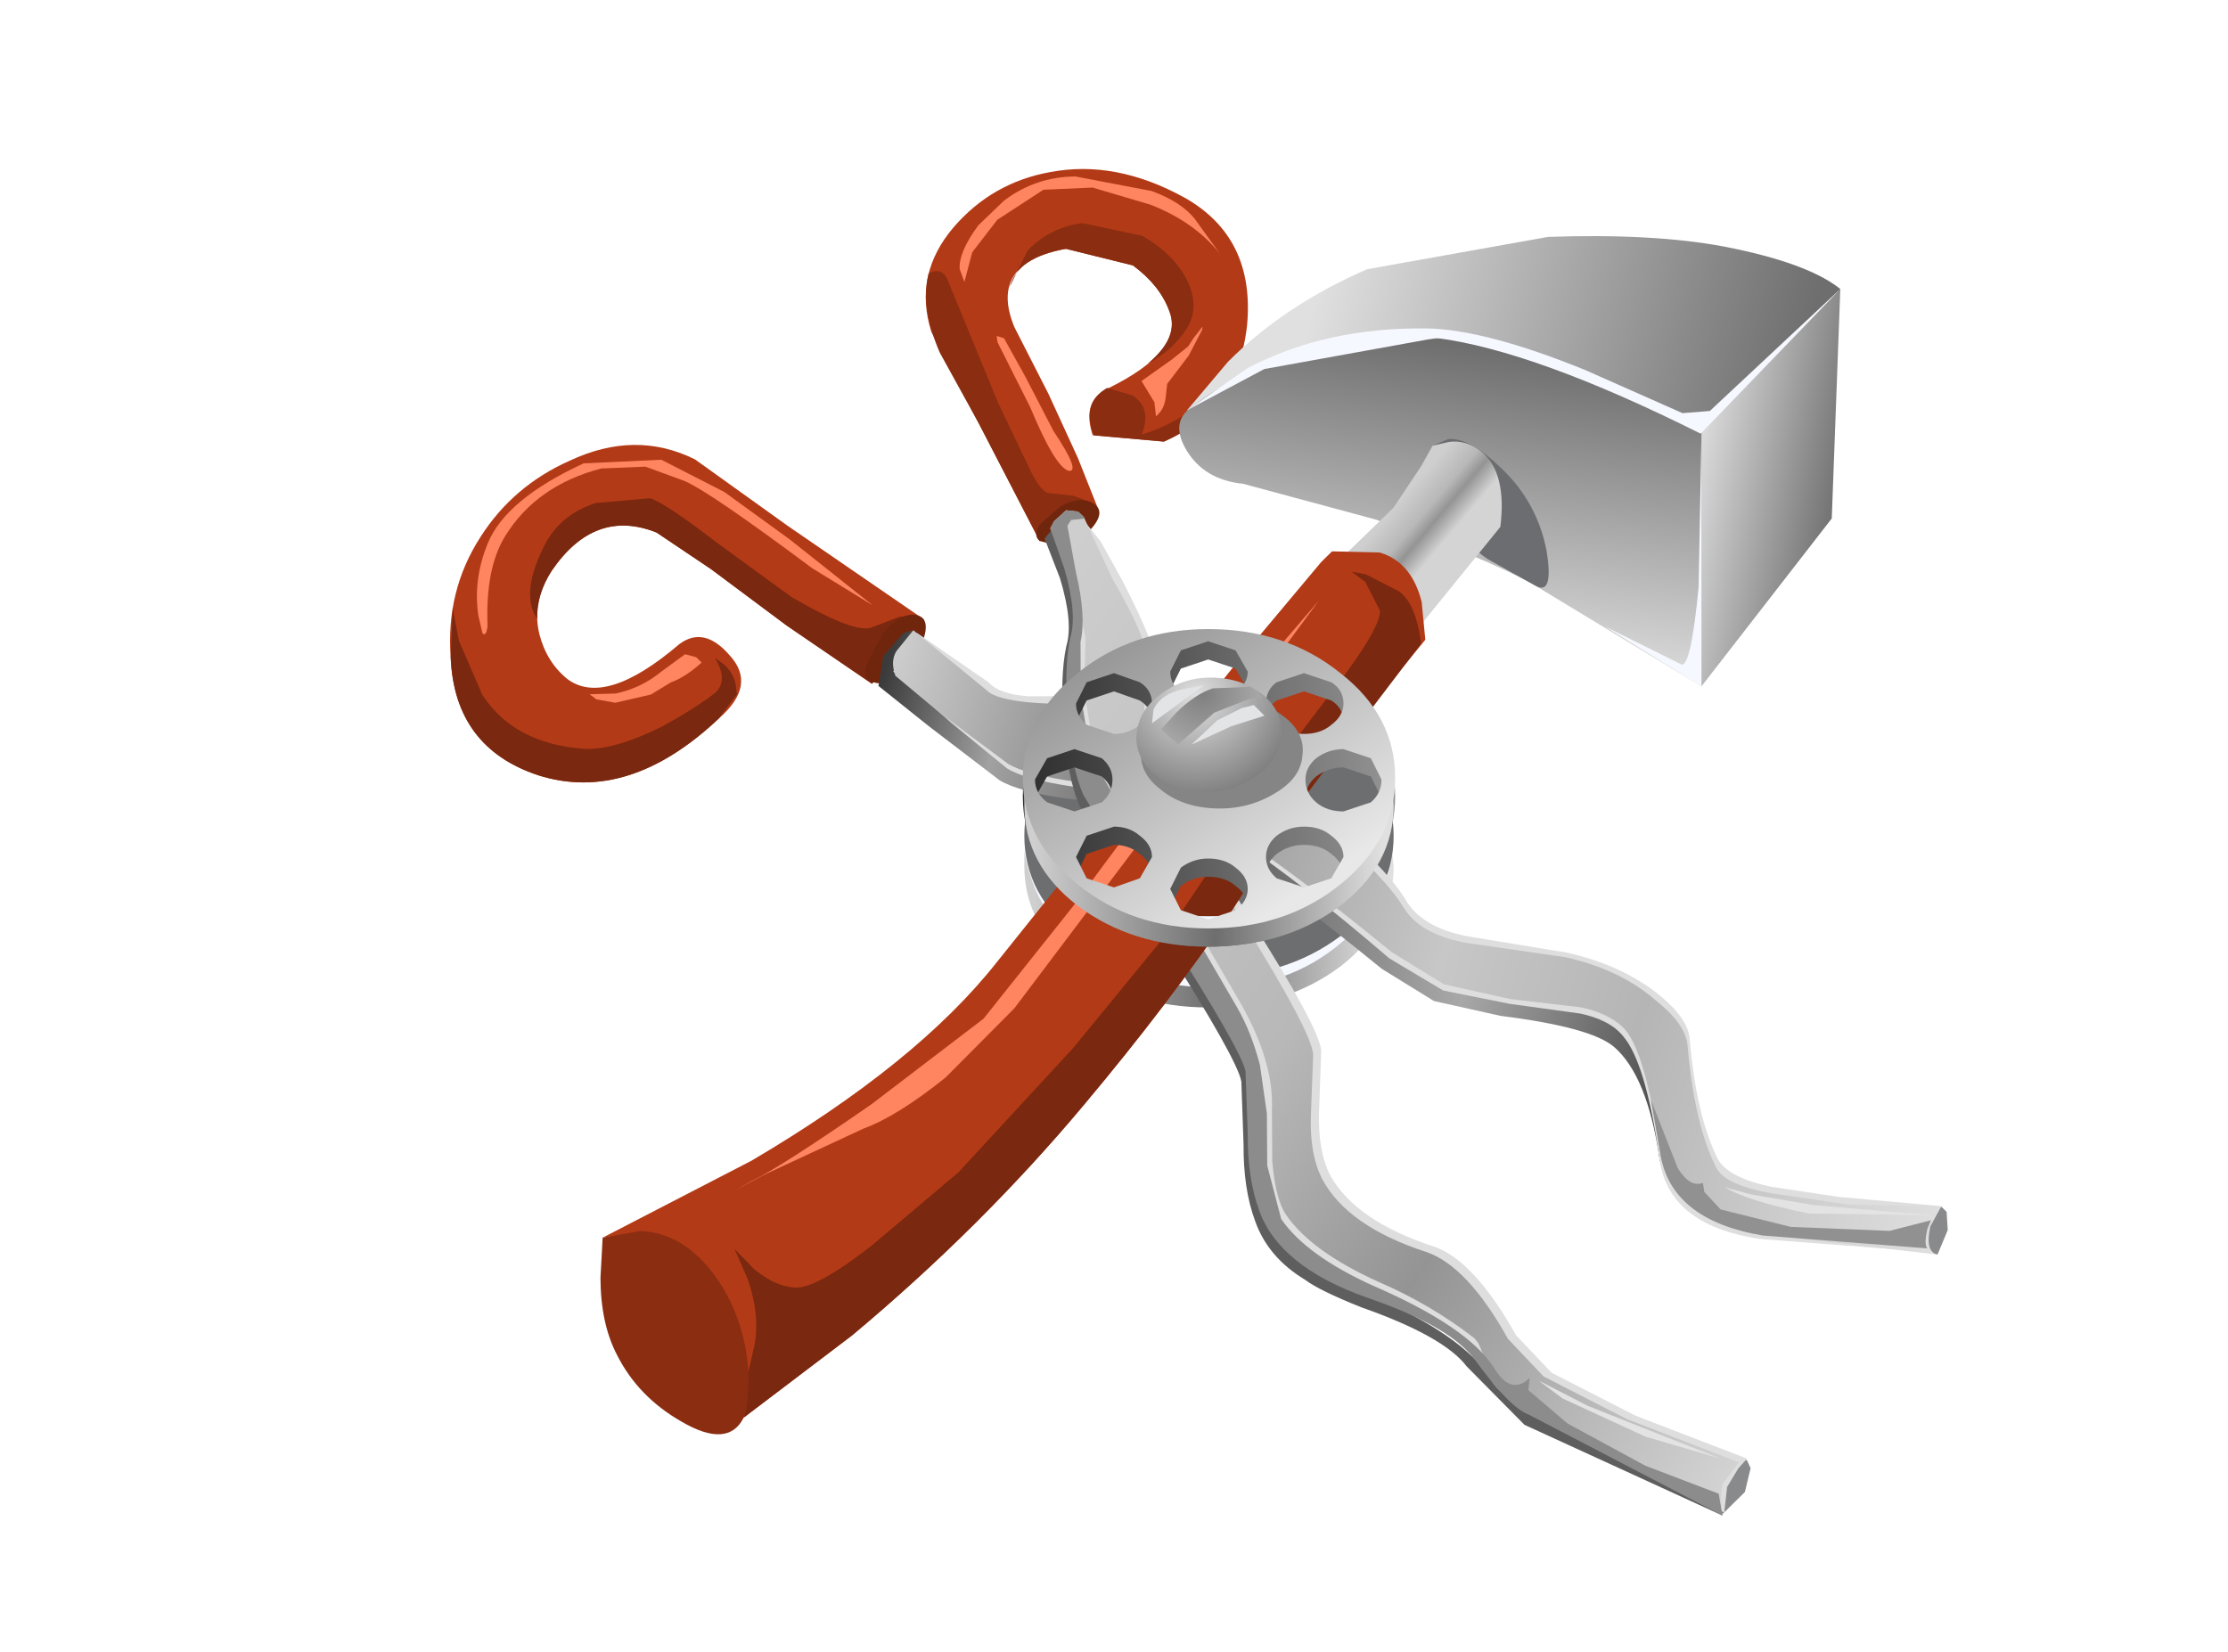 <?xml version="1.0" encoding="UTF-8" standalone="no"?>
<svg xmlns:xlink="http://www.w3.org/1999/xlink" height="54.35px" width="73.3px" xmlns="http://www.w3.org/2000/svg">
  <g transform="matrix(1.0, 0.0, 0.0, 1.0, 0.0, 0.0)">
    <use height="10.3" transform="matrix(1.0, 0.0, 0.0, 1.0, 33.7, 22.85)" width="12.15" xlink:href="#sprite0"/>
    <use height="32.6" transform="matrix(0.989, -0.144, 0.144, 0.989, 13.9, 15.615)" width="46.2" xlink:href="#sprite1"/>
    <use height="41.75" transform="matrix(0.994, 0.11, -0.11, 0.994, 30.942, 5.014)" width="31.3" xlink:href="#sprite2"/>
    <use height="35.55" transform="matrix(0.99, -0.135, 0.135, 0.99, 15.669, 12.452)" width="44.9" xlink:href="#sprite3"/>
    <use height="10.6" transform="matrix(1.0, 0.0, 0.0, 1.0, 33.65, 20.55)" width="12.35" xlink:href="#sprite4"/>
  </g>
  <defs>
    <g id="sprite0" transform="matrix(1.0, 0.0, 0.0, 1.0, 6.05, 5.15)">
      <use height="10.3" transform="matrix(1.0, 0.0, 0.0, 1.0, -6.05, -5.15)" width="12.15" xlink:href="#shape0"/>
    </g>
    <g id="shape0" transform="matrix(1.0, 0.0, 0.0, 1.0, 6.05, 5.15)">
      <path d="M6.1 0.5 Q6.1 2.45 4.35 3.8 2.55 5.15 0.0 5.15 -2.5 5.15 -4.3 3.8 -6.05 2.45 -6.05 0.5 L-6.05 0.0 Q-5.8 1.75 -4.05 2.95 -2.3 4.15 0.0 4.15 2.35 4.15 4.1 2.95 5.85 1.75 6.05 0.0 L6.1 0.5" fill="url(#gradient0)" fill-rule="evenodd" stroke="none"/>
      <path d="M4.35 2.8 Q5.75 1.7 6.05 0.2 5.8 1.8 4.4 3.0 2.6 4.55 0.0 4.5 -2.75 4.4 -4.45 2.9 -5.85 1.7 -6.0 0.0 -5.85 1.6 -4.3 2.8 -2.5 4.15 0.0 4.15 2.55 4.15 4.35 2.8" fill="#f6f8ff" fill-rule="evenodd" stroke="none"/>
      <path d="M6.1 -0.5 Q6.1 1.45 4.35 2.8 2.55 4.15 0.0 4.15 -2.5 4.15 -4.3 2.8 -6.05 1.45 -6.05 -0.5 -6.05 -2.4 -4.3 -3.8 -2.5 -5.15 0.0 -5.15 2.55 -5.15 4.35 -3.8 6.1 -2.4 6.1 -0.5" fill="#6d6e70" fill-rule="evenodd" stroke="none"/>
    </g>
    <linearGradient gradientTransform="matrix(0.007, 0.0, 0.0, -0.007, 0.0, 2.6)" gradientUnits="userSpaceOnUse" id="gradient0" spreadMethod="pad" x1="-819.2" x2="819.2">
      <stop offset="0.0" stop-color="#cfcfcf"/>
      <stop offset="0.522" stop-color="#6e6e6e"/>
      <stop offset="1.0" stop-color="#e0e0e0"/>
    </linearGradient>
    <g id="sprite1" transform="matrix(1.0, 0.0, 0.0, 1.0, 23.1, 16.3)">
      <use height="32.6" transform="matrix(1.0, 0.0, 0.0, 1.0, -23.1, -16.3)" width="46.2" xlink:href="#shape1"/>
    </g>
    <g id="shape1" transform="matrix(1.0, 0.0, 0.0, 1.0, 23.1, 16.3)">
      <path d="M16.35 13.45 L17.7 14.15 18.2 14.3 21.55 14.85 22.9 14.75 23.05 14.95 23.0 15.55 22.55 16.3 18.2 14.4 17.7 14.15 Q15.7 13.6 15.55 12.9 L16.35 13.45" fill="#888a8c" fill-rule="evenodd" stroke="none"/>
      <path d="M-14.15 -11.85 L-15.75 -13.3 Q-17.65 -14.4 -19.35 -12.55 -20.15 -11.65 -20.05 -10.55 -19.95 -9.6 -19.35 -8.95 -18.25 -7.85 -15.55 -9.55 -14.65 -10.05 -13.95 -8.95 -13.2 -7.85 -14.6 -6.95 -17.95 -4.6 -20.75 -5.95 -23.35 -7.25 -23.05 -10.2 -22.9 -12.4 -21.5 -14.0 -20.2 -15.5 -18.25 -16.05 -15.95 -16.75 -14.15 -15.5 L-11.45 -12.9 -7.45 -9.2 -9.45 -7.35 -11.95 -9.65 -14.15 -11.85" fill="#b33a16" fill-rule="evenodd" stroke="none"/>
      <path d="M-15.8 -14.45 Q-15.3 -14.2 -13.85 -12.7 L-11.65 -10.55 Q-9.7 -9.0 -9.15 -9.2 L-8.25 -9.4 -7.75 -9.4 -8.2 -8.5 -9.45 -7.35 -11.95 -9.65 -14.15 -11.85 -15.75 -13.3 Q-17.65 -14.4 -19.35 -12.55 -19.95 -11.85 -20.05 -11.05 -20.5 -12.0 -19.4 -13.5 -18.75 -14.35 -17.6 -14.55 L-15.8 -14.45" fill="#7a280f" fill-rule="evenodd" stroke="none"/>
      <path d="M-14.45 -8.95 L-14.15 -8.65 Q-13.85 -8.25 -13.9 -7.8 L-13.9 -7.65 -14.6 -6.95 Q-17.95 -4.6 -20.75 -5.95 -23.35 -7.25 -23.05 -10.2 L-22.75 -11.8 -22.7 -10.7 -22.2 -8.85 Q-21.4 -7.1 -19.15 -6.6 -18.2 -6.4 -16.5 -6.95 -15.3 -7.4 -14.6 -7.8 -14.1 -8.15 -14.45 -8.95" fill="#7a280f" fill-rule="evenodd" stroke="none"/>
      <path d="M-8.7 -7.4 Q-9.15 -7.25 -9.4 -7.4 -9.75 -7.55 -9.5 -8.05 L-8.85 -8.95 Q-8.2 -9.5 -7.75 -9.4 -7.15 -9.25 -7.65 -8.4 -8.1 -7.6 -8.7 -7.4" fill="#70250d" fill-rule="evenodd" stroke="none"/>
      <path d="M9.45 6.45 L7.35 5.65 5.8 4.35 Q0.45 -1.5 -1.45 -2.1 L-3.7 -2.7 Q-5.2 -3.15 -5.75 -3.6 L-7.8 -5.7 -9.25 -7.25 -8.95 -8.2 -8.2 -8.85 -7.9 -8.9 -7.5 -8.0 -6.15 -6.05 Q-5.85 -5.65 -4.9 -5.45 L-3.5 -5.2 Q-1.85 -4.95 0.05 -3.9 1.4 -3.15 3.7 -0.7 5.9 1.75 6.4 2.95 6.8 3.9 8.25 4.4 L11.45 5.35 Q13.1 6.0 14.15 7.15 15.05 8.15 15.0 8.85 14.85 11.4 15.3 12.9 L15.45 13.15 15.95 13.95 16.4 14.75 14.8 13.4 Q13.95 12.45 13.95 11.85 13.95 9.1 13.0 8.0 12.35 7.25 9.45 6.45" fill="url(#gradient1)" fill-rule="evenodd" stroke="none"/>
      <path d="M12.05 6.75 L9.8 6.1 7.7 5.35 6.1 4.05 Q1.0 -1.8 -1.15 -2.45 L-3.4 -3.05 Q-4.9 -3.5 -5.45 -3.95 L-7.05 -5.7 -8.7 -7.65 -8.3 -8.15 -7.9 -8.65 -5.85 -6.4 Q-5.45 -5.85 -3.2 -5.55 -1.85 -5.35 0.4 -4.25 1.7 -3.5 4.0 -1.05 6.2 1.4 6.7 2.6 7.1 3.6 8.55 4.05 L11.75 5.05 Q13.45 5.7 14.45 6.85 15.35 7.8 15.3 8.5 15.15 11.1 15.65 12.6 15.85 13.25 17.45 13.75 L19.8 14.4 22.6 14.85 22.4 15.35 Q22.15 15.9 22.4 16.2 L16.85 14.95 Q13.85 14.05 13.95 11.75 13.95 8.65 13.35 7.7 13.0 7.1 12.05 6.75" fill="#dedede" fill-rule="evenodd" stroke="none"/>
      <path d="M4.2 -1.45 Q6.4 1.0 6.9 2.2 7.3 3.2 8.75 3.7 L11.9 4.7 Q13.6 5.35 14.65 6.45 15.55 7.4 15.5 8.1 15.35 10.65 15.85 12.15 16.1 12.8 17.45 13.3 L19.6 13.95 22.95 14.75 22.65 14.85 22.2 15.25 Q21.95 16.0 21.65 15.55 19.3 15.25 17.05 14.55 14.15 13.6 14.15 11.35 14.15 8.25 13.55 7.25 13.2 6.65 12.25 6.35 L10.0 5.7 7.9 4.9 6.3 3.6 Q0.95 -2.25 -0.9 -2.85 L-3.2 -3.45 Q-4.7 -3.9 -5.25 -4.35 L-8.55 -7.75 -8.15 -8.2 -7.75 -8.8 -5.65 -6.85 Q-5.35 -6.4 -4.4 -6.2 L-3.0 -6.0 Q-1.2 -5.65 0.6 -4.7 1.95 -3.95 4.2 -1.45" fill="#dedede" fill-rule="evenodd" stroke="none"/>
      <path d="M4.1 -1.2 Q6.3 1.25 6.8 2.45 7.2 3.4 8.65 3.9 L11.85 4.85 Q13.55 5.5 14.55 6.65 15.45 7.6 15.4 8.3 15.25 10.9 15.75 12.4 15.95 13.05 17.55 13.55 L19.9 14.25 22.9 14.75 22.45 15.35 Q22.15 16.15 22.55 16.3 L16.95 14.8 Q14.0 13.85 14.0 11.6 14.0 8.4 13.45 7.5 13.05 6.9 12.1 6.55 L9.85 5.95 7.75 5.15 6.2 3.85 Q0.85 -2.0 -1.05 -2.6 L-3.3 -3.2 Q-4.85 -3.65 -5.4 -4.1 L-7.35 -6.05 -8.65 -7.5 Q-8.75 -8.0 -8.5 -8.3 L-7.85 -8.9 -5.75 -6.6 Q-5.4 -6.1 -3.1 -5.75 -1.3 -5.35 0.45 -4.45 1.8 -3.7 4.1 -1.2" fill="url(#gradient2)" fill-rule="evenodd" stroke="none"/>
      <path d="M15.95 13.1 L16.75 13.45 18.75 14.1 22.6 15.0 18.55 14.35 Q16.6 13.65 15.95 13.1" fill="#e3e3e3" fill-rule="evenodd" stroke="none"/>
      <path d="M15.25 12.85 L15.25 13.15 15.7 13.8 17.9 14.7 21.1 15.3 22.5 15.15 22.35 15.4 Q22.15 15.9 22.25 16.05 L16.95 14.85 Q14.0 13.9 14.0 11.65 L13.95 9.9 14.5 12.25 Q14.8 12.95 15.25 12.85" fill="#919191" fill-rule="evenodd" stroke="none"/>
      <path d="M-15.25 -15.65 L-13.35 -14.3 -11.45 -12.45 -9.05 -9.9 -10.85 -11.4 Q-13.85 -14.4 -14.6 -14.85 L-15.8 -15.5 -17.25 -15.65 Q-19.45 -15.4 -20.7 -13.9 -21.5 -12.95 -21.7 -11.05 -21.8 -10.7 -21.9 -10.85 L-21.95 -11.45 Q-21.95 -12.65 -21.3 -13.75 -20.5 -15.1 -17.8 -15.9 L-15.25 -15.65" fill="#ff8561" fill-rule="evenodd" stroke="none"/>
      <path d="M-15.4 -9.2 L-15.05 -9.05 -14.9 -8.85 Q-15.5 -8.45 -16.0 -8.35 L-16.7 -8.05 -17.9 -7.95 -18.5 -8.15 -18.7 -8.35 -17.85 -8.25 Q-17.0 -8.3 -16.25 -8.75 L-15.4 -9.2" fill="#ff8561" fill-rule="evenodd" stroke="none"/>
    </g>
    <linearGradient gradientTransform="matrix(0.018, 0.008, 0.011, -0.024, 3.95, 2.8)" gradientUnits="userSpaceOnUse" id="gradient1" spreadMethod="pad" x1="-819.2" x2="819.2">
      <stop offset="0.0" stop-color="#3b3b3b"/>
      <stop offset="0.129" stop-color="#a1a1a1"/>
      <stop offset="0.353" stop-color="#575757"/>
      <stop offset="0.659" stop-color="#a8a8a8"/>
      <stop offset="1.0" stop-color="#1f1f1f"/>
    </linearGradient>
    <linearGradient gradientTransform="matrix(0.022, 0.009, 0.013, -0.028, 7.0, 4.0)" gradientUnits="userSpaceOnUse" id="gradient2" spreadMethod="pad" x1="-819.2" x2="819.2">
      <stop offset="0.0" stop-color="#cfcfcf"/>
      <stop offset="0.196" stop-color="#878787"/>
      <stop offset="0.522" stop-color="#c7c7c7"/>
      <stop offset="0.698" stop-color="#b5b5b5"/>
      <stop offset="1.0" stop-color="#e0e0e0"/>
    </linearGradient>
    <g id="sprite2" transform="matrix(1.0, 0.0, 0.0, 1.0, 15.65, 20.85)">
      <use height="41.75" transform="matrix(1.0, 0.0, 0.0, 1.0, -15.65, -20.85)" width="31.3" xlink:href="#shape2"/>
    </g>
    <g id="shape2" transform="matrix(1.0, 0.0, 0.0, 1.0, 15.65, 20.85)">
      <path d="M9.3 17.7 Q10.85 18.35 12.05 18.6 L15.45 19.0 15.6 19.25 15.5 20.05 14.85 20.85 Q12.5 19.35 10.1 18.35 L7.1 16.55 Q8.0 17.2 9.3 17.7" fill="#888a8c" fill-rule="evenodd" stroke="none"/>
      <path d="M-11.2 -18.15 Q-13.7 -17.4 -12.6 -15.4 L-11.25 -13.35 -10.05 -11.35 -9.2 -9.75 -9.8 -8.9 -11.0 -8.5 -13.4 -12.1 -15.3 -14.95 Q-16.1 -16.75 -14.95 -18.45 -13.85 -20.05 -12.0 -20.6 -9.9 -21.25 -7.5 -20.25 -5.05 -19.2 -5.0 -16.3 -5.0 -13.5 -7.3 -12.2 L-9.65 -12.15 Q-10.15 -13.25 -9.3 -13.75 -6.95 -15.25 -7.6 -16.5 -8.0 -17.3 -8.95 -17.85 L-11.2 -18.15" fill="#b33a16" fill-rule="evenodd" stroke="none"/>
      <path d="M-5.15 -15.35 Q-5.5 -13.25 -7.3 -12.2 L-9.6 -12.15 Q-10.15 -13.15 -9.35 -13.75 L-8.5 -13.6 Q-7.8 -13.25 -8.05 -12.35 -6.05 -13.2 -5.15 -15.35" fill="#8a2d11" fill-rule="evenodd" stroke="none"/>
      <path d="M-11.2 -18.15 Q-12.75 -17.7 -12.9 -16.7 L-12.45 -17.95 Q-11.8 -18.8 -10.75 -19.05 L-8.75 -18.85 Q-7.7 -18.4 -7.15 -17.6 -6.6 -16.75 -6.95 -16.0 -7.35 -15.2 -8.1 -14.7 -7.15 -15.7 -7.6 -16.5 -8.0 -17.3 -8.95 -17.85 L-11.2 -18.15" fill="#8a2d11" fill-rule="evenodd" stroke="none"/>
      <path d="M-15.6 -16.85 Q-15.15 -17.15 -14.9 -16.6 L-12.85 -12.85 -11.7 -11.0 Q-11.2 -10.15 -10.9 -10.1 L-10.05 -10.1 -9.45 -9.95 -9.4 -9.5 -9.8 -8.9 -11.0 -8.5 -13.4 -12.1 -14.95 -14.3 Q-15.75 -15.7 -15.6 -16.85" fill="#8a2d11" fill-rule="evenodd" stroke="none"/>
      <path d="M-10.35 -8.4 L-11.0 -8.5 Q-11.25 -8.65 -11.05 -9.05 L-10.45 -9.7 Q-9.9 -10.1 -9.45 -9.95 -8.9 -9.75 -9.35 -9.1 -9.8 -8.5 -10.35 -8.4" fill="#70250d" fill-rule="evenodd" stroke="none"/>
      <path d="M-10.25 -9.45 L-9.85 -9.5 -9.7 -9.4 -9.0 -8.7 -8.15 -7.5 Q-6.8 -5.45 -6.8 -5.0 L-6.7 -3.4 -5.95 -1.05 -2.75 3.1 Q-0.1 6.4 0.05 7.15 L0.2 9.15 Q0.3 10.45 0.8 11.2 1.8 12.6 4.45 13.15 5.8 13.45 7.45 15.75 L8.75 16.85 11.65 17.95 15.45 18.95 15.2 19.3 14.9 19.95 14.9 20.8 Q9.2 18.4 8.4 18.15 7.85 18.0 6.3 16.45 5.25 15.35 2.9 14.8 -0.1 14.1 -1.05 12.2 L-1.65 9.9 -1.9 8.0 Q-2.1 7.3 -4.9 3.75 L-8.15 -0.5 -9.05 -3.05 Q-9.5 -4.7 -9.4 -5.65 -9.25 -6.45 -9.85 -7.85 L-10.5 -9.1 -10.5 -9.2 -10.25 -9.45" fill="#dedede" fill-rule="evenodd" stroke="none"/>
      <path d="M-10.7 -8.95 L-10.6 -9.2 -10.25 -9.6 -9.85 -9.6 -9.65 -9.45 -8.5 -7.55 Q-6.95 -5.45 -7.05 -4.8 -7.05 -2.35 -6.2 -0.9 L-2.95 3.25 Q-0.35 6.55 -0.2 7.3 L-0.05 9.35 Q0.05 10.6 0.55 11.35 1.55 12.8 4.2 13.35 5.6 13.65 7.2 15.9 L8.5 17.0 11.4 18.1 15.2 19.1 14.75 19.85 Q14.7 20.3 14.8 20.6 L8.15 18.3 Q7.5 18.15 6.1 16.6 5.0 15.6 2.65 14.95 -0.4 14.25 -1.25 12.35 -1.75 11.35 -1.9 10.05 L-2.15 8.15 Q-2.35 7.5 -5.15 3.9 L-8.4 -0.35 -9.3 -2.85 Q-9.75 -4.5 -9.65 -5.45 -9.5 -6.25 -10.1 -7.7 L-10.7 -8.95" fill="url(#gradient3)" fill-rule="evenodd" stroke="none"/>
      <path d="M-9.4 -6.25 L-9.15 -5.5 -9.0 -3.75 -8.45 -1.8 -2.75 5.9 Q-1.45 7.7 -1.35 9.25 L-1.15 10.95 Q-0.9 12.2 -0.5 12.65 0.45 13.75 2.75 14.5 4.55 15.05 6.1 16.0 L6.25 16.15 6.75 17.05 6.25 16.5 Q5.15 15.4 2.8 14.85 -0.3 13.95 -1.15 12.2 L-1.75 9.9 -2.0 8.0 Q-2.2 7.35 -5.0 3.75 L-8.25 -0.5 -9.2 -3.0 Q-9.65 -4.7 -9.5 -5.6 -9.45 -6.35 -9.85 -7.45 L-9.8 -7.45 -9.7 -7.4 -9.4 -6.25" fill="#dedede" fill-rule="evenodd" stroke="none"/>
      <path d="M-9.8 -7.3 Q-9.3 -6.05 -9.4 -5.05 L-9.2 -3.25 -8.65 -1.35 -2.95 6.35 Q-1.7 8.2 -1.6 9.7 L-1.4 11.4 Q-1.15 12.65 -0.75 13.1 0.2 14.2 2.5 14.95 5.75 15.95 6.75 17.25 7.4 18.1 7.95 17.45 L7.85 17.75 Q7.95 18.15 9.05 18.6 L12.0 19.65 14.65 20.35 14.85 20.9 8.05 18.65 5.95 16.95 Q5.1 16.05 2.3 15.4 0.85 15.0 0.35 14.7 -0.95 14.1 -1.5 12.95 -2.0 11.95 -2.15 10.5 L-2.45 8.45 Q-2.65 7.75 -5.5 4.2 L-8.75 0.0 Q-9.25 -0.9 -9.55 -2.55 -9.85 -4.15 -9.75 -5.15 -9.6 -5.95 -10.2 -7.35 L-10.85 -8.6 -10.45 -9.2 -10.15 -8.4 -9.8 -7.3" fill="#5e5e5e" fill-rule="evenodd" stroke="none"/>
      <path d="M-10.1 -7.7 L-10.7 -8.95 -10.6 -9.2 -10.25 -9.6 -9.85 -9.6 -9.65 -9.45 -9.6 -9.4 -10.05 -9.3 -10.15 -9.1 -9.7 -7.6 Q-9.2 -6.2 -9.3 -5.35 L-9.1 -3.6 -8.55 -1.65 -2.85 6.05 Q-2.3 6.8 -1.9 7.85 L-1.5 9.4 -1.3 11.1 -0.65 12.8 Q0.3 13.9 2.6 14.65 5.85 15.65 6.85 16.9 7.5 17.75 8.05 17.1 L8.05 17.5 9.45 18.45 12.15 19.55 14.65 20.2 14.85 20.9 8.15 18.3 Q7.5 18.15 6.1 16.6 5.1 15.65 2.4 15.05 -0.55 14.35 -1.4 12.6 -1.9 11.6 -2.05 10.15 L-2.35 8.1 Q-2.55 7.45 -5.4 3.9 L-8.65 -0.35 Q-9.15 -1.2 -9.45 -2.85 -9.75 -4.45 -9.65 -5.45 -9.5 -6.25 -10.1 -7.7" fill="#8c8c8c" fill-rule="evenodd" stroke="none"/>
      <path d="M8.35 17.15 L10.05 17.8 14.6 19.05 12.05 18.6 9.2 17.65 8.35 17.15" fill="#e3e3e3" fill-rule="evenodd" stroke="none"/>
      <path d="M-14.15 -18.6 L-13.4 -19.5 Q-12.45 -20.4 -11.15 -20.55 L-8.6 -20.35 Q-7.6 -20.1 -7.1 -19.6 L-6.15 -18.55 Q-7.1 -19.5 -8.6 -19.9 L-10.55 -20.25 -12.15 -20.0 -13.55 -18.85 -14.25 -17.7 -14.4 -16.7 -14.6 -17.1 Q-14.7 -17.65 -14.15 -18.6" fill="#ff8561" fill-rule="evenodd" stroke="none"/>
      <path d="M-6.45 -16.1 L-6.45 -16.0 -6.8 -15.1 -7.4 -14.1 -7.4 -13.65 Q-7.4 -13.25 -7.65 -13.0 L-7.75 -13.45 -8.25 -14.1 -7.35 -14.9 -6.85 -15.4 -6.7 -15.7 -6.45 -16.1" fill="#ff8561" fill-rule="evenodd" stroke="none"/>
      <path d="M-12.9 -15.0 L-12.05 -13.8 -10.95 -12.15 Q-9.9 -10.9 -10.3 -10.9 -10.75 -10.95 -11.8 -12.85 L-13.1 -14.85 -13.15 -15.05 -12.9 -15.0" fill="#ff8561" fill-rule="evenodd" stroke="none"/>
    </g>
    <linearGradient gradientTransform="matrix(0.02, 0.01, 0.014, -0.025, 2.0, 5.85)" gradientUnits="userSpaceOnUse" id="gradient3" spreadMethod="pad" x1="-819.2" x2="819.2">
      <stop offset="0.0" stop-color="#cfcfcf"/>
      <stop offset="0.439" stop-color="#b8b8b8"/>
      <stop offset="0.659" stop-color="#949494"/>
      <stop offset="1.0" stop-color="#d4d4d4"/>
    </linearGradient>
    <g id="sprite3" transform="matrix(1.0, 0.0, 0.0, 1.0, 22.45, 17.75)">
      <use height="35.55" transform="matrix(1.0, 0.0, 0.0, 1.0, -22.45, -17.75)" width="44.9" xlink:href="#shape3"/>
    </g>
    <g id="shape3" transform="matrix(1.0, 0.0, 0.0, 1.0, 22.45, 17.75)">
      <path d="M18.6 -13.55 L22.45 -14.6 21.15 -7.15 16.15 -2.25 15.2 -7.4 18.6 -13.55" fill="url(#gradient4)" fill-rule="evenodd" stroke="none"/>
      <path d="M18.85 -16.5 Q21.5 -15.6 22.45 -14.6 L14.75 -8.8 4.6 -11.8 2.2 -12.8 0.6 -13.55 2.15 -14.95 Q4.25 -16.55 7.1 -17.35 L13.15 -17.6 Q16.6 -17.25 18.85 -16.5" fill="url(#gradient5)" fill-rule="evenodd" stroke="none"/>
      <path d="M17.3 -10.65 L16.15 -2.25 11.15 -6.3 Q9.55 -7.5 6.25 -9.15 L2.1 -10.9 Q0.85 -11.2 0.4 -12.25 0.0 -13.2 0.7 -13.6 2.6 -14.7 5.2 -15.05 L10.15 -14.7 Q13.1 -13.65 17.3 -10.65" fill="url(#gradient6)" fill-rule="evenodd" stroke="none"/>
      <path d="M8.9 -9.0 L8.45 -11.3 9.0 -11.45 Q9.7 -11.4 10.6 -10.25 11.6 -9.0 11.7 -7.4 11.75 -5.8 11.15 -6.3 L9.75 -7.35 Q8.9 -8.1 8.9 -9.0" fill="#6c6d70" fill-rule="evenodd" stroke="none"/>
      <path d="M4.25 -7.5 L6.9 -9.45 8.0 -10.7 8.45 -11.3 9.0 -11.35 Q9.6 -11.35 10.05 -10.85 10.75 -10.05 10.3 -8.35 L6.25 -4.55 Q5.35 -3.8 4.25 -7.5" fill="url(#gradient7)" fill-rule="evenodd" stroke="none"/>
      <path d="M16.15 -2.25 L13.25 -4.65 15.6 -3.05 Q15.9 -2.95 16.5 -5.5 L17.3 -10.65 16.15 -2.25" fill="#f6f8ff" fill-rule="evenodd" stroke="none"/>
      <path d="M17.25 -10.5 Q12.2 -13.95 9.05 -14.8 L3.3 -14.55 0.6 -13.55 2.75 -14.65 Q5.5 -15.65 8.8 -15.15 10.7 -14.85 13.75 -13.1 L16.75 -11.25 17.65 -11.2 22.45 -14.6 17.25 -10.5" fill="#f6f8ff" fill-rule="evenodd" stroke="none"/>
      <path d="M-16.1 11.55 L-16.85 13.95 Q-17.75 16.55 -18.35 17.35 -19.0 18.3 -20.4 17.2 -21.7 16.2 -22.2 14.75 -22.6 13.65 -22.4 12.15 L-22.15 10.85 -19.85 10.65 -18.55 10.9 -16.1 11.55" fill="#8a2d11" fill-rule="evenodd" stroke="none"/>
      <path d="M7.35 -5.0 L5.9 -3.65 2.75 -0.45 -0.1 2.9 Q-2.6 5.7 -5.85 8.65 -9.75 12.2 -14.45 15.15 L-18.35 17.35 Q-18.1 16.8 -18.0 15.95 -17.85 14.2 -18.6 12.7 -19.45 11.05 -20.9 10.8 L-22.15 10.85 -16.95 9.0 Q-11.1 6.55 -8.05 3.6 L1.0 -5.0 4.3 -8.0 4.7 -8.3 6.25 -8.05 Q7.25 -7.6 7.4 -6.25 L7.35 -5.0" fill="#b33a16" fill-rule="evenodd" stroke="none"/>
      <path d="M7.2 -4.9 L2.75 -0.45 -0.1 2.9 Q-2.6 5.7 -5.85 8.65 -9.75 12.2 -14.45 15.15 L-18.35 17.35 Q-18.1 16.8 -18.0 15.9 L-17.7 15.1 Q-17.35 14.15 -17.6 12.85 L-17.9 11.8 -17.35 12.55 Q-16.65 13.3 -15.95 13.35 -15.2 13.35 -13.4 12.3 L-10.25 10.3 -5.95 6.75 -2.4 3.45 0.05 0.7 2.5 -2.15 4.6 -4.25 Q5.95 -5.65 6.0 -6.15 L5.65 -7.15 5.25 -7.55 5.7 -7.4 6.7 -6.7 Q7.2 -6.25 7.2 -4.9" fill="#7a280f" fill-rule="evenodd" stroke="none"/>
      <path d="M-5.35 2.15 L-1.3 -2.0 4.05 -6.75 -1.2 -1.35 -7.7 5.2 -10.25 7.15 Q-12.0 8.2 -13.15 8.45 L-16.55 9.5 -17.65 9.9 -17.0 9.65 Q-16.05 9.35 -12.8 7.7 L-8.75 5.4 -5.35 2.15" fill="#ff8561" fill-rule="evenodd" stroke="none"/>
    </g>
    <linearGradient gradientTransform="matrix(-0.003, -0.001, -0.001, 0.003, 19.1, -8.5)" gradientUnits="userSpaceOnUse" id="gradient4" spreadMethod="pad" x1="-819.2" x2="819.2">
      <stop offset="0.0" stop-color="#6e6e6e"/>
      <stop offset="1.0" stop-color="#e0e0e0"/>
    </linearGradient>
    <linearGradient gradientTransform="matrix(-0.009, -0.004, -0.004, 0.01, 12.75, -13.65)" gradientUnits="userSpaceOnUse" id="gradient5" spreadMethod="pad" x1="-819.2" x2="819.2">
      <stop offset="0.0" stop-color="#6e6e6e"/>
      <stop offset="1.0" stop-color="#e0e0e0"/>
    </linearGradient>
    <linearGradient gradientTransform="matrix(-0.002, 0.006, 0.007, 0.002, 8.65, -9.45)" gradientUnits="userSpaceOnUse" id="gradient6" spreadMethod="pad" x1="-819.2" x2="819.2">
      <stop offset="0.0" stop-color="#6e6e6e"/>
      <stop offset="1.0" stop-color="#e0e0e0"/>
    </linearGradient>
    <linearGradient gradientTransform="matrix(7.0E-4, 0.001, 0.001, -9.0E-4, 7.35, -8.5)" gradientUnits="userSpaceOnUse" id="gradient7" spreadMethod="pad" x1="-819.2" x2="819.2">
      <stop offset="0.0" stop-color="#cfcfcf"/>
      <stop offset="0.439" stop-color="#b8b8b8"/>
      <stop offset="0.659" stop-color="#949494"/>
      <stop offset="1.0" stop-color="#d4d4d4"/>
    </linearGradient>
    <g id="sprite4" transform="matrix(1.0, 0.0, 0.0, 1.0, 6.1, 5.45)">
      <use height="10.4" transform="matrix(1.0, 0.0, 0.0, 1.0, -6.1, -5.25)" width="12.25" xlink:href="#shape4"/>
      <use height="5.15" transform="matrix(1.0, 0.0, 0.0, 1.0, -6.05, 0.0)" width="12.15" xlink:href="#shape5"/>
      <use height="9.85" transform="matrix(1.0, 0.0, 0.0, 1.0, -6.1, -5.3)" width="12.25" xlink:href="#shape6"/>
      <use height="4.3" transform="matrix(1.0, 0.0, 0.0, 1.0, -2.35, -3.7)" width="5.45" xlink:href="#shape7"/>
    </g>
    <g id="shape4" transform="matrix(1.0, 0.0, 0.0, 1.0, 6.1, 5.25)">
      <path d="M-1.85 2.8 Q-1.85 2.4 -2.25 2.1 -2.6 1.8 -3.1 1.8 L-4.0 2.1 -4.35 2.8 -4.0 3.5 -3.1 3.8 -2.25 3.5 -1.85 2.8 M-4.35 -2.25 Q-4.35 -1.85 -4.0 -1.55 L-3.1 -1.25 Q-2.6 -1.25 -2.25 -1.55 -1.85 -1.85 -1.85 -2.25 -1.85 -2.7 -2.25 -2.95 L-3.1 -3.25 -4.0 -2.95 -4.35 -2.25 M-3.5 -0.45 L-4.4 -0.75 -5.3 -0.45 -5.7 0.25 Q-5.7 0.7 -5.3 1.0 L-4.4 1.3 -3.5 1.0 Q-3.15 0.7 -3.15 0.25 -3.15 -0.15 -3.5 -0.45 M4.35 3.7 Q2.55 5.15 0.0 5.15 -2.5 5.15 -4.3 3.7 -6.1 2.25 -6.1 0.2 -6.1 -1.8 -4.35 -3.55 -2.6 -5.3 -0.05 -5.25 2.45 -5.2 4.3 -3.5 6.15 -1.85 6.15 0.2 6.15 2.25 4.35 3.7 M0.0 4.85 L0.9 4.55 Q1.3 4.25 1.3 3.85 1.3 3.45 0.9 3.15 0.55 2.85 0.0 2.85 -0.5 2.85 -0.9 3.15 L-1.25 3.85 -0.9 4.55 0.0 4.85 M4.45 2.8 Q4.45 2.4 4.05 2.1 3.7 1.8 3.15 1.8 2.65 1.8 2.25 2.1 1.9 2.4 1.9 2.8 1.9 3.2 2.25 3.5 L3.15 3.8 4.05 3.5 4.45 2.8 M4.45 -0.75 Q3.95 -0.75 3.55 -0.45 3.2 -0.15 3.2 0.25 3.2 0.7 3.55 1.0 3.9 1.3 4.45 1.3 L5.35 1.0 Q5.7 0.7 5.7 0.25 L5.35 -0.45 4.45 -0.75 M1.9 -2.25 Q1.9 -1.85 2.25 -1.55 2.65 -1.25 3.15 -1.25 3.7 -1.25 4.05 -1.55 4.45 -1.85 4.45 -2.25 4.45 -2.7 4.05 -2.95 L3.15 -3.25 2.25 -2.95 Q1.9 -2.7 1.9 -2.25 M0.9 -4.0 L0.0 -4.3 -0.9 -4.0 -1.25 -3.3 Q-1.25 -2.9 -0.9 -2.6 -0.5 -2.3 0.0 -2.3 0.55 -2.3 0.9 -2.6 1.3 -2.9 1.3 -3.3 L0.9 -4.0" fill="url(#gradient8)" fill-rule="evenodd" stroke="none"/>
    </g>
    <linearGradient gradientTransform="matrix(0.007, 0.0, 0.0, 0.006, 0.0, 0.2)" gradientUnits="userSpaceOnUse" id="gradient8" spreadMethod="pad" x1="-819.2" x2="819.2">
      <stop offset="0.0" stop-color="#303030"/>
      <stop offset="1.0" stop-color="#919191"/>
    </linearGradient>
    <g id="shape5" transform="matrix(1.0, 0.0, 0.0, 1.0, 6.05, 0.0)">
      <path d="M6.1 0.5 Q6.1 2.45 4.35 3.8 2.55 5.15 0.0 5.15 -2.5 5.15 -4.3 3.8 -6.05 2.45 -6.05 0.5 L-6.05 0.0 Q-5.8 1.75 -4.05 2.95 -2.3 4.15 0.0 4.15 2.35 4.15 4.1 2.95 5.85 1.75 6.05 0.0 L6.1 0.5" fill="url(#gradient9)" fill-rule="evenodd" stroke="none"/>
      <path d="M4.35 2.8 Q5.75 1.65 6.05 0.2 5.8 1.75 4.4 3.0 2.6 4.55 0.0 4.5 -2.7 4.4 -4.45 2.9 -5.85 1.7 -6.0 0.0 -5.8 1.6 -4.3 2.8 -2.5 4.15 0.0 4.15 2.55 4.15 4.35 2.8" fill="#f6f8ff" fill-rule="evenodd" stroke="none"/>
    </g>
    <linearGradient gradientTransform="matrix(0.007, 0.0, 0.0, -0.007, 0.0, 2.6)" gradientUnits="userSpaceOnUse" id="gradient9" spreadMethod="pad" x1="-819.2" x2="819.2">
      <stop offset="0.0" stop-color="#cfcfcf"/>
      <stop offset="0.522" stop-color="#6e6e6e"/>
      <stop offset="1.0" stop-color="#e0e0e0"/>
    </linearGradient>
    <g id="shape6" transform="matrix(1.0, 0.0, 0.0, 1.0, 6.1, 5.3)">
      <path d="M-1.85 2.2 Q-1.85 1.8 -2.25 1.5 -2.6 1.2 -3.1 1.2 L-4.0 1.5 -4.35 2.2 -4.0 2.9 -3.1 3.2 -2.25 2.9 -1.85 2.2 M-3.1 -3.85 L-4.0 -3.55 -4.35 -2.85 Q-4.35 -2.45 -4.0 -2.15 L-3.1 -1.85 Q-2.6 -1.85 -2.25 -2.15 -1.85 -2.45 -1.85 -2.85 -1.85 -3.3 -2.25 -3.55 L-3.1 -3.85 M-5.3 -1.05 L-5.7 -0.35 Q-5.7 0.1 -5.3 0.4 L-4.4 0.7 -3.5 0.4 Q-3.15 0.1 -3.15 -0.35 -3.15 -0.75 -3.5 -1.05 L-4.4 -1.35 -5.3 -1.05 M0.9 2.55 Q0.55 2.25 0.0 2.25 -0.5 2.25 -0.9 2.55 L-1.25 3.25 -0.9 3.95 0.0 4.25 0.9 3.95 Q1.3 3.65 1.3 3.25 1.3 2.85 0.9 2.55 M4.05 1.5 Q3.7 1.2 3.15 1.2 2.65 1.2 2.25 1.5 1.9 1.8 1.9 2.2 1.9 2.6 2.25 2.9 L3.15 3.2 4.05 2.9 4.45 2.2 Q4.45 1.8 4.05 1.5 M0.0 -5.3 Q2.55 -5.3 4.35 -3.85 6.15 -2.45 6.15 -0.4 6.15 1.65 4.35 3.1 2.55 4.55 0.0 4.55 -2.5 4.55 -4.3 3.1 -6.1 1.65 -6.1 -0.4 -6.1 -2.4 -4.3 -3.85 -2.5 -5.3 0.0 -5.3 M4.45 -1.35 Q3.95 -1.35 3.55 -1.05 3.2 -0.75 3.2 -0.35 3.2 0.1 3.55 0.4 3.9 0.7 4.45 0.7 L5.35 0.4 Q5.7 0.1 5.7 -0.35 L5.35 -1.05 4.45 -1.35 M0.9 -3.2 Q1.3 -3.5 1.3 -3.9 L0.9 -4.6 0.0 -4.9 -0.9 -4.6 -1.25 -3.9 Q-1.25 -3.5 -0.9 -3.2 -0.5 -2.9 0.0 -2.9 0.55 -2.9 0.9 -3.2 M4.05 -3.55 L3.15 -3.85 2.25 -3.55 Q1.9 -3.3 1.9 -2.85 1.9 -2.45 2.25 -2.15 2.65 -1.85 3.15 -1.85 3.7 -1.85 4.05 -2.15 4.45 -2.45 4.45 -2.85 4.45 -3.3 4.05 -3.55" fill="url(#gradient10)" fill-rule="evenodd" stroke="none"/>
    </g>
    <linearGradient gradientTransform="matrix(0.004, 0.006, 0.006, -0.004, -0.65, -1.25)" gradientUnits="userSpaceOnUse" id="gradient10" spreadMethod="pad" x1="-819.2" x2="819.2">
      <stop offset="0.0" stop-color="#8a8a8a"/>
      <stop offset="1.0" stop-color="#e8e8e8"/>
    </linearGradient>
    <g id="shape7" transform="matrix(1.0, 0.0, 0.0, 1.0, 2.35, 3.7)">
      <path d="M3.1 -1.15 Q3.05 -0.4 2.2 0.1 1.3 0.65 0.2 0.6 -0.9 0.55 -1.6 -0.05 -2.3 -0.6 -2.2 -1.35 -2.1 -2.1 -1.3 -2.6 -0.45 -3.1 0.65 -3.05 1.75 -3.0 2.45 -2.45 3.2 -1.9 3.1 -1.15" fill="#858585" fill-rule="evenodd" stroke="none"/>
      <path d="M2.4 -1.75 Q2.3 -0.95 1.55 -0.45 0.8 0.1 -0.2 0.05 -1.15 0.0 -1.8 -0.55 -2.45 -1.15 -2.35 -1.9 -2.25 -2.7 -1.5 -3.2 -0.75 -3.75 0.25 -3.7 1.2 -3.65 1.85 -3.1 2.5 -2.5 2.4 -1.75" fill="url(#gradient11)" fill-rule="evenodd" stroke="none"/>
      <path d="M-1.55 -2.0 L-1.05 -2.55 Q-0.45 -3.15 0.15 -3.35 L1.4 -3.4 1.8 -3.05 1.35 -3.0 0.2 -2.55 -1.0 -1.5 -1.55 -2.0" fill="url(#gradient12)" fill-rule="evenodd" stroke="none"/>
      <path d="M-0.15 -3.45 L-1.85 -2.2 -1.8 -2.65 Q-1.55 -3.2 -0.7 -3.35 L-0.15 -3.45" fill="#e3e4e6" fill-rule="evenodd" stroke="none"/>
      <path d="M1.5 -2.8 L1.85 -2.45 0.75 -2.1 -0.55 -1.5 0.3 -2.3 1.1 -2.7 1.5 -2.8" fill="#e3e4e6" fill-rule="evenodd" stroke="none"/>
    </g>
    <radialGradient cx="0" cy="0" gradientTransform="matrix(0.002, 0.004, 0.004, -0.002, -0.4, -3.1)" gradientUnits="userSpaceOnUse" id="gradient11" r="819.2" spreadMethod="pad">
      <stop offset="0.0" stop-color="#e0e0e0"/>
      <stop offset="1.0" stop-color="#757575"/>
    </radialGradient>
    <radialGradient cx="0" cy="0" gradientTransform="matrix(0.001, 0.002, 0.002, -0.001, -0.2, -3.2)" gradientUnits="userSpaceOnUse" id="gradient12" r="819.2" spreadMethod="pad">
      <stop offset="0.0" stop-color="#7f7f7f"/>
      <stop offset="1.0" stop-color="#a6a6a6"/>
    </radialGradient>
  </defs>
</svg>
